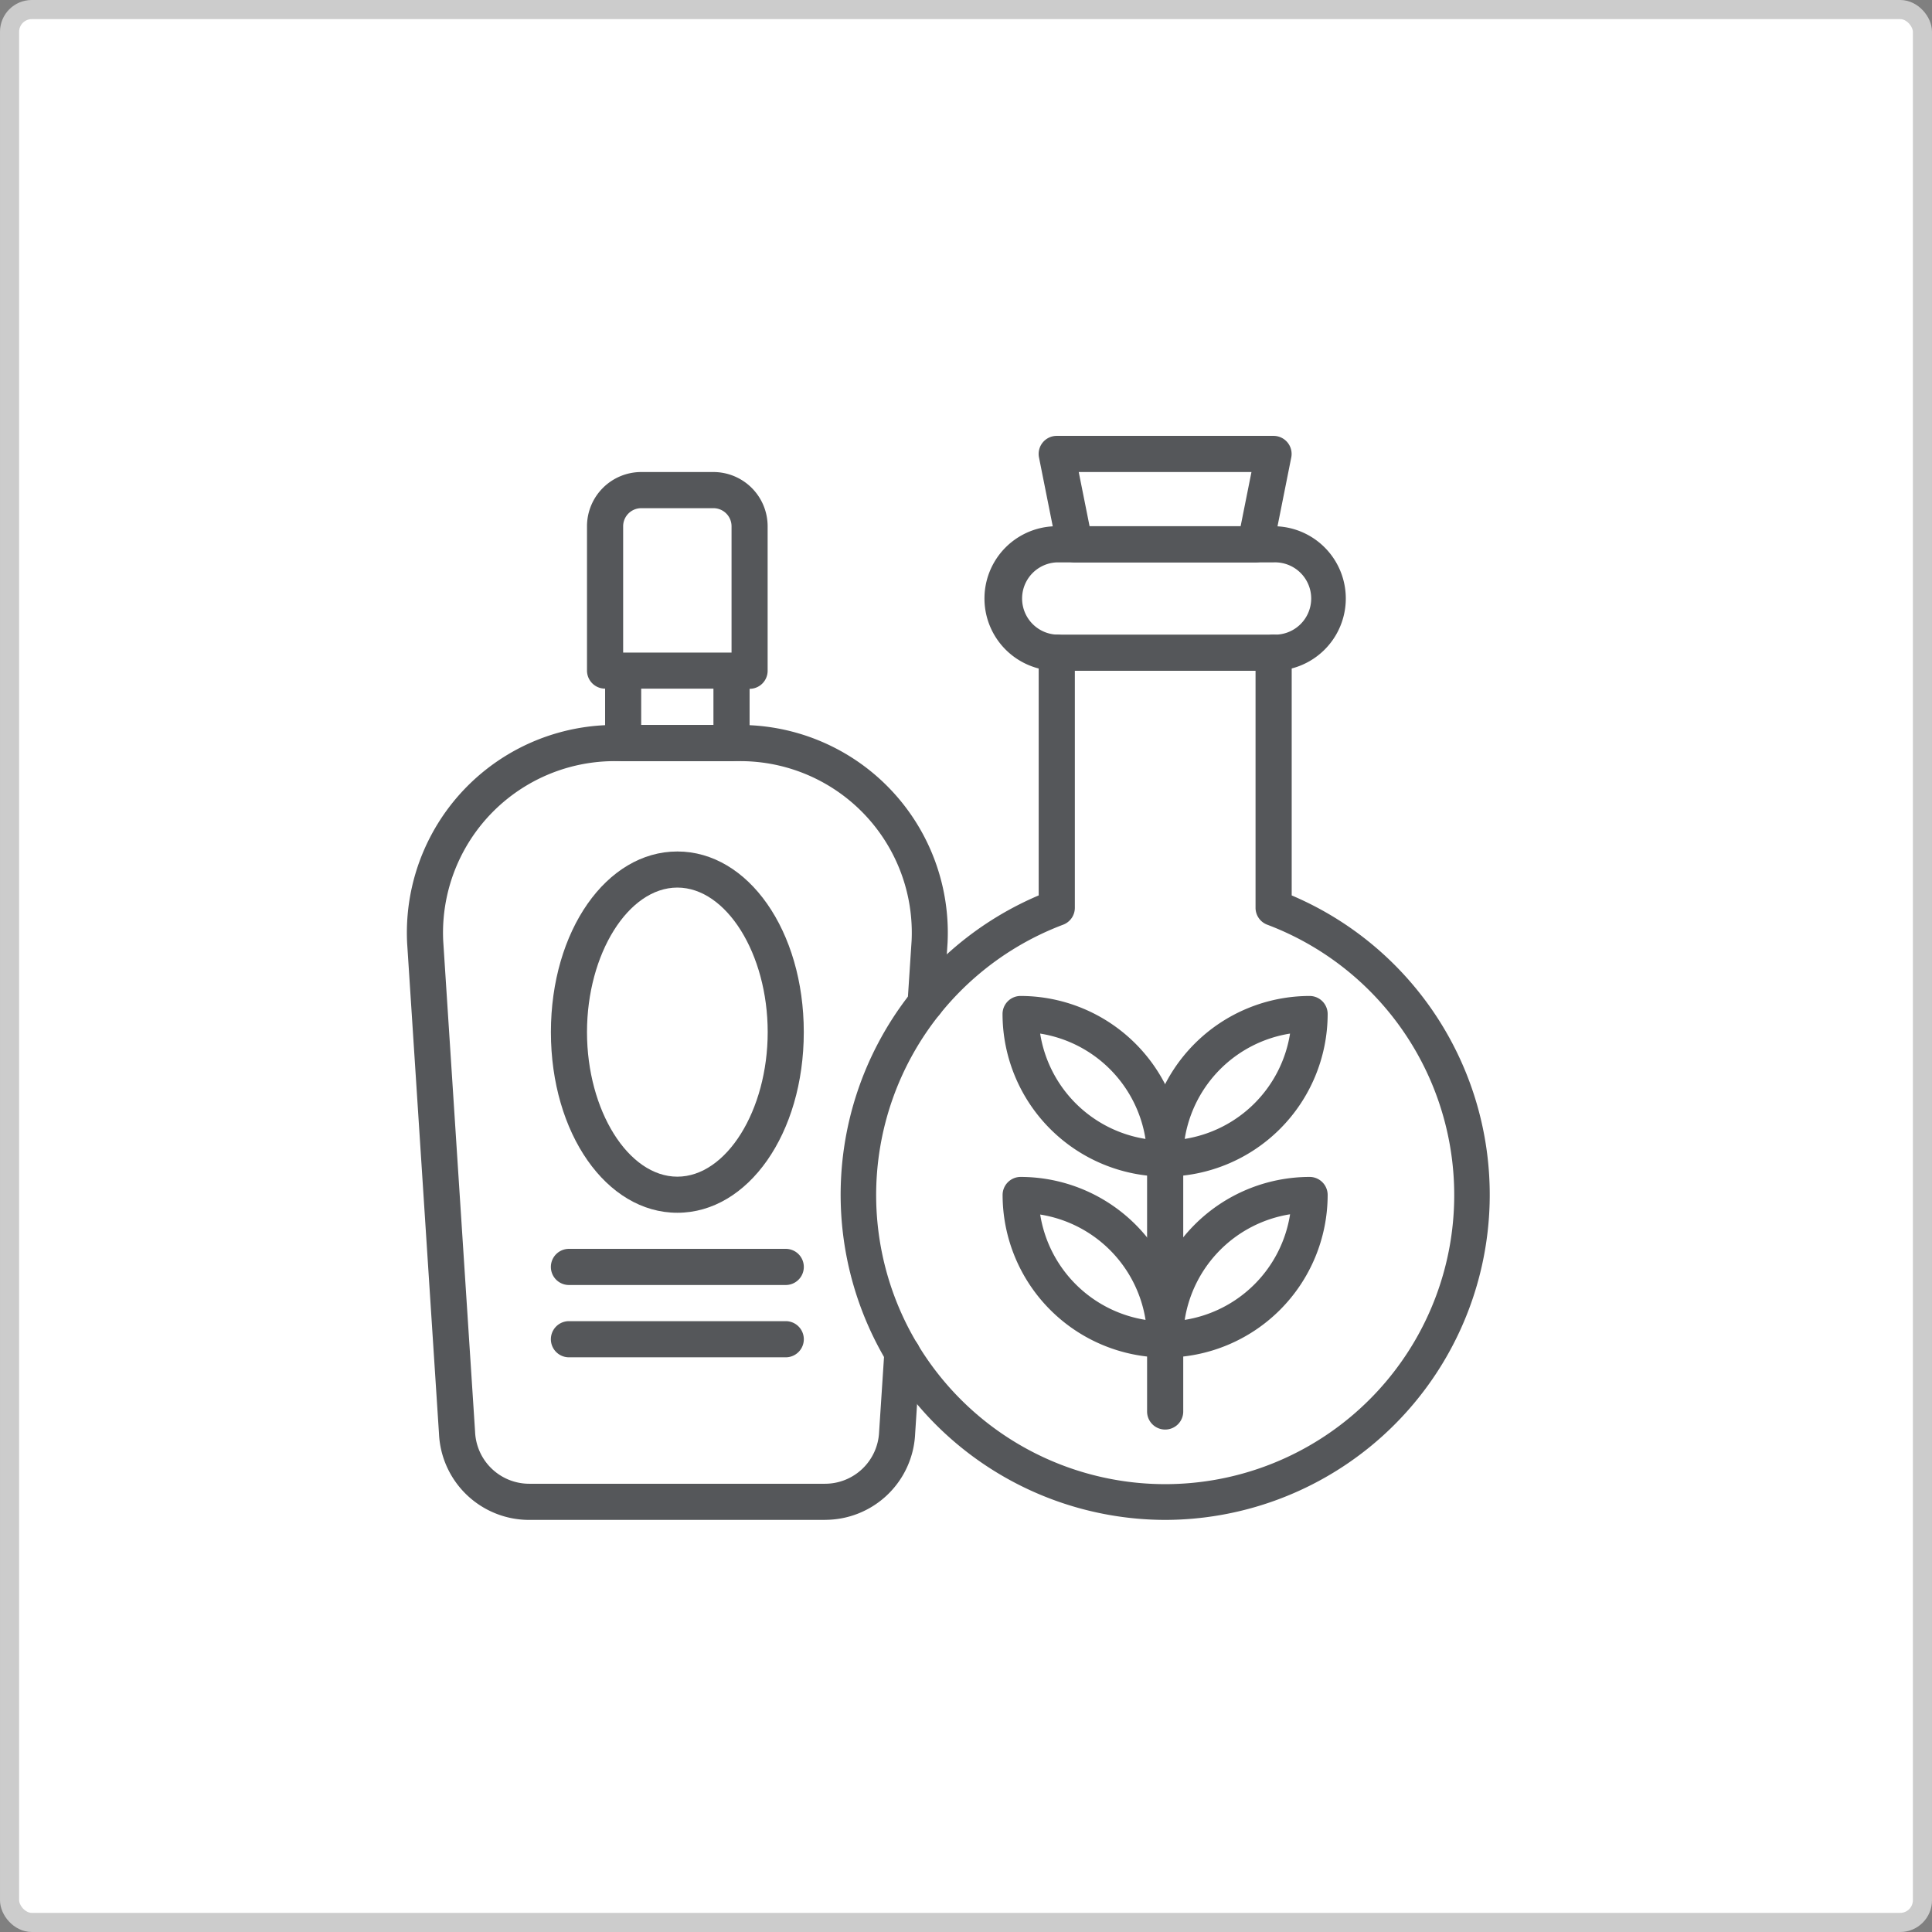 <svg xmlns="http://www.w3.org/2000/svg" viewBox="0 0 303 303"><rect x="0" y="0" width="303" height="303" fill="#808080" stroke="none"/><defs><style>.cls-1{fill:#fff;stroke:#ccc;stroke-miterlimit:10;stroke-width:3px;}.cls-2{fill:#55575a;}</style></defs><title>Essentials</title><g id="Layer_2" data-name="Layer 2"><g id="Homes"><rect id="bg" class="cls-1" x="1.5" y="1.5" width="300" height="300" rx="3.48" ry="3.48"/><g id="Essentials"><path class="cls-2" d="M165.73,88.2a5.67,5.67,0,0,0,0,11.33h34a5.67,5.67,0,1,0,0-11.33Zm34,17h-34a11.33,11.33,0,0,1,0-22.67h34a11.33,11.33,0,1,1,0,22.67Z"/><path class="cls-2" d="M182.73,238.37a51,51,0,0,1-19.83-97.94V102.37a2.83,2.83,0,0,1,5.67,0v40a2.83,2.83,0,0,1-1.83,2.65,45.33,45.33,0,1,0,32,0,2.83,2.83,0,0,1-1.83-2.65v-40a2.83,2.83,0,0,1,5.67,0v38.06a51,51,0,0,1-19.83,97.94"/><path class="cls-2" d="M97.73,102.37h17V82.53a2.84,2.84,0,0,0-2.83-2.83H100.56a2.84,2.84,0,0,0-2.83,2.83ZM117.56,108H94.89a2.83,2.83,0,0,1-2.83-2.83V82.53a8.51,8.51,0,0,1,8.5-8.5h11.33a8.51,8.51,0,0,1,8.5,8.5V105.2a2.83,2.83,0,0,1-2.83,2.83Z"/><path class="cls-2" d="M100.56,113.7h11.33V108H100.56Zm14.17,5.67h-17a2.83,2.83,0,0,1-2.83-2.83V105.2a2.83,2.83,0,0,1,2.83-2.83h17a2.83,2.83,0,0,1,2.83,2.83v11.33a2.83,2.83,0,0,1-2.83,2.83Z"/><path class="cls-2" d="M106.23,139.2c-7.68,0-14.17,10.38-14.17,22.67s6.49,22.67,14.17,22.67,14.17-10.38,14.17-22.67-6.49-22.67-14.17-22.67m0,51c-11.12,0-19.83-12.45-19.83-28.33s8.71-28.33,19.83-28.33,19.83,12.45,19.83,28.33-8.71,28.33-19.83,28.33"/><path class="cls-2" d="M170.88,82.53h23.69l1.7-8.5H169.18Zm26,5.67H168.56a2.83,2.83,0,0,1-2.78-2.28l-2.83-14.17a2.83,2.83,0,0,1,2.78-3.39h34a2.83,2.83,0,0,1,2.78,3.39l-2.83,14.17a2.83,2.83,0,0,1-2.78,2.28Z"/><path class="cls-2" d="M163.13,162.1a19.88,19.88,0,0,0,16.52,16.52,19.88,19.88,0,0,0-16.52-16.52m19.6,22.43a25.53,25.53,0,0,1-25.5-25.5,2.83,2.83,0,0,1,2.83-2.83,25.53,25.53,0,0,1,25.5,25.5,2.83,2.83,0,0,1-2.83,2.83"/><path class="cls-2" d="M202.32,162.1a19.88,19.88,0,0,0-16.52,16.52,19.88,19.88,0,0,0,16.52-16.52m-19.6,22.43a2.83,2.83,0,0,1-2.83-2.83,25.53,25.53,0,0,1,25.5-25.5,2.83,2.83,0,0,1,2.83,2.83,25.53,25.53,0,0,1-25.5,25.5"/><path class="cls-2" d="M163.13,190.44A19.88,19.88,0,0,0,179.66,207a19.88,19.88,0,0,0-16.52-16.52m19.6,22.43a25.53,25.53,0,0,1-25.5-25.5,2.83,2.83,0,0,1,2.83-2.83,25.53,25.53,0,0,1,25.5,25.5,2.83,2.83,0,0,1-2.83,2.83"/><path class="cls-2" d="M202.32,190.44A19.88,19.88,0,0,0,185.8,207a19.88,19.88,0,0,0,16.52-16.52m-19.6,22.43a2.83,2.83,0,0,1-2.83-2.83,25.53,25.53,0,0,1,25.5-25.5,2.83,2.83,0,0,1,2.83,2.83,25.53,25.53,0,0,1-25.5,25.5"/><path class="cls-2" d="M182.73,224.2a2.83,2.83,0,0,1-2.83-2.83V181.7a2.83,2.83,0,0,1,5.67,0v39.67a2.83,2.83,0,0,1-2.83,2.83"/><path class="cls-2" d="M129.42,238.37H83a14.15,14.15,0,0,1-14.15-13.49l-5-77A32.58,32.58,0,0,1,96.4,113.7h19.66a32.58,32.58,0,0,1,32.55,34.13l-.63,9.66a2.8,2.8,0,0,1-3,2.64,2.84,2.84,0,0,1-2.64-3l.63-9.61a26.91,26.91,0,0,0-26.89-28.15H96.4a26.92,26.92,0,0,0-26.89,28.2l5,77A8.5,8.5,0,0,0,83,232.7h46.38a8.49,8.49,0,0,0,8.49-8.09l.82-12.52a2.8,2.8,0,0,1,3-2.64,2.83,2.83,0,0,1,2.64,3l-.81,12.47a14.14,14.14,0,0,1-14.15,13.44"/><path class="cls-2" d="M123.23,201.53h-34a2.83,2.83,0,0,1,0-5.67h34a2.83,2.83,0,1,1,0,5.67"/><path class="cls-2" d="M123.23,212.87h-34a2.83,2.83,0,0,1,0-5.67h34a2.83,2.83,0,1,1,0,5.67"/></g></g></g></svg>